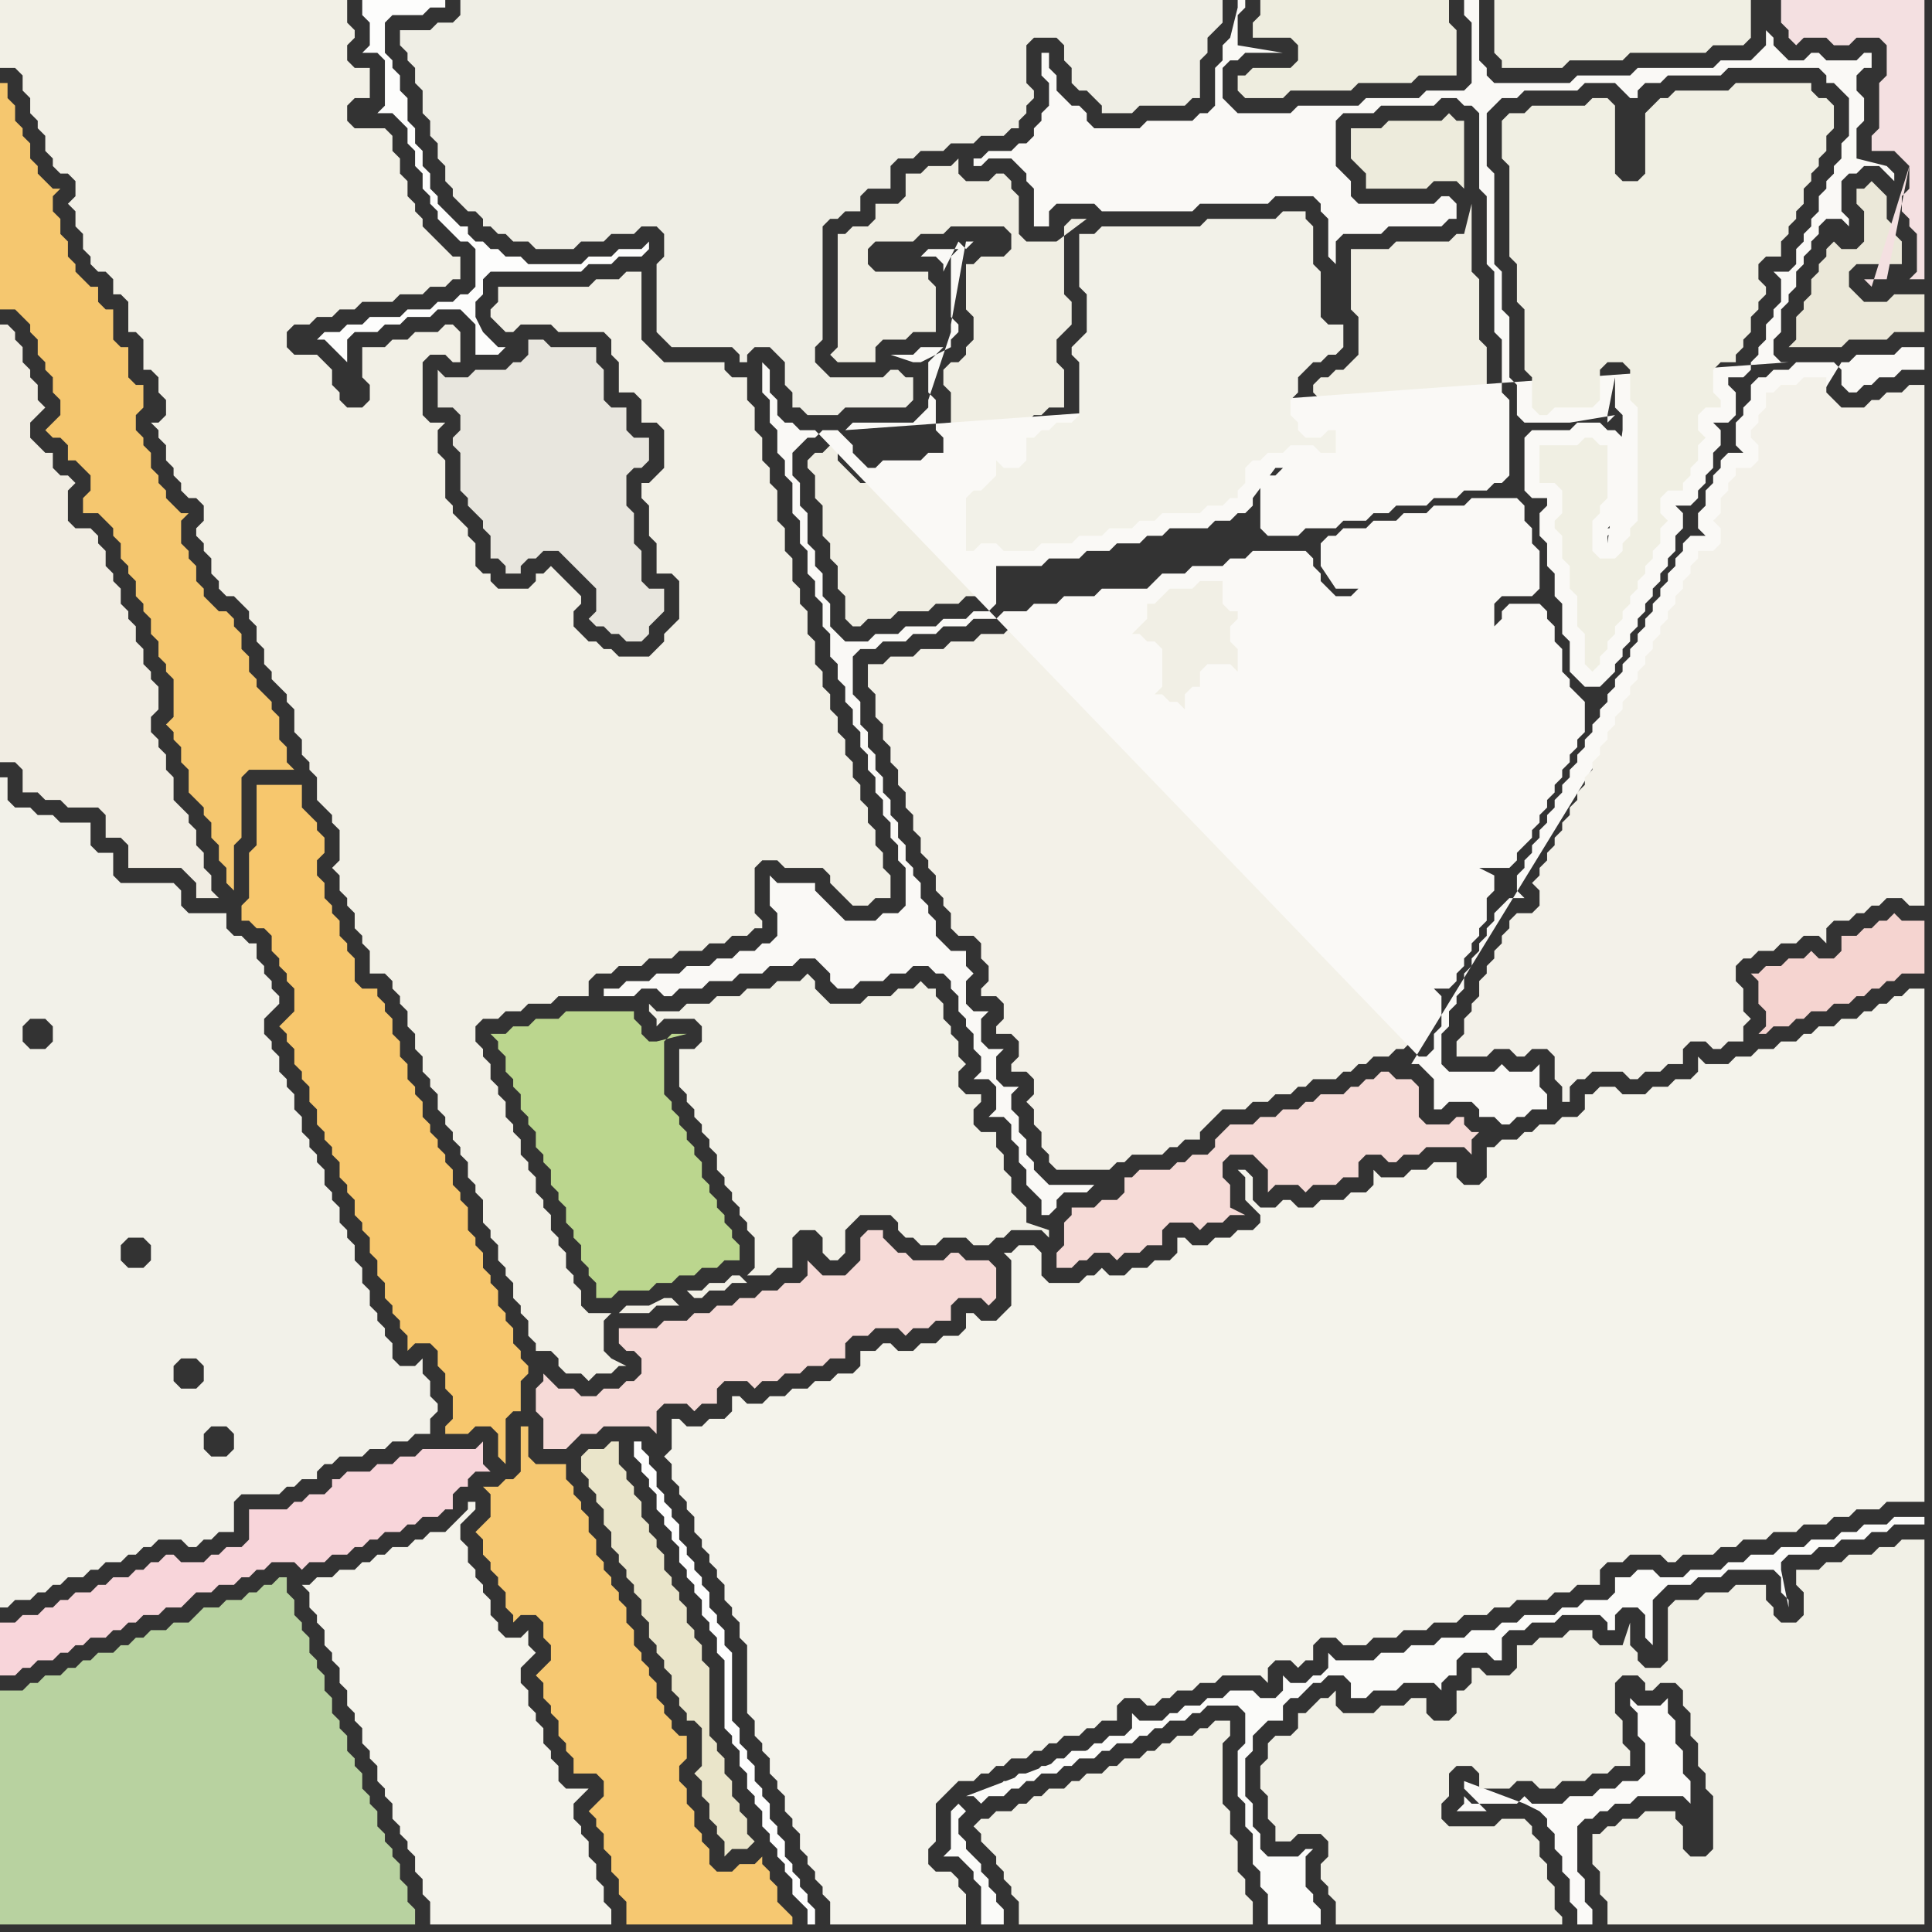 <svg width="256" height="256" xmlns="http://www.w3.org/2000/svg"><rect width="100%" height="100%" fill="#333333" stroke="none"/><script> 
var tempColor;
function hoverPath(evt){
obj = evt.target;
tempColor = obj.getAttribute("fill");
obj.setAttribute("fill","red");
//alert(tempColor);
//obj.setAttribute("stroke","red");}
function recoverPath(evt){
obj = evt.target;
obj.setAttribute("fill", tempColor);
//obj.setAttribute("stroke", tempColor);
}</script><path onmouseover="hoverPath(evt)" onmouseout="recoverPath(evt)" fill="rgb(242,241,233)" d="M  49,172l 0,-1 -1,-1 0,-2 -1,-1 0,-2 -1,-1 0,-1 -1,-1 0,-2 -1,-1 0,-1 -1,-1 0,-2 -1,-1 0,-1 -1,-1 0,-1 -1,-1 0,-2 -1,-1 0,-2 -1,-1 0,-1 -1,-1 0,-2 -1,-1 0,-1 -1,-1 0,-2 1,-1 1,-1 0,-1 -1,-1 0,-1 -1,-1 0,-1 -1,-1 0,-2 -1,0 -1,-1 -1,0 -1,-1 0,-2 -5,0 -1,-1 0,-2 -1,-1 -7,0 -1,-1 0,-3 -2,0 -1,-1 0,-3 -4,0 -1,-1 -2,0 -1,-1 -2,0 -1,-1 0,-3 -1,0 0,110 1,0 1,-1 2,0 1,-1 1,0 1,-1 1,0 1,-1 2,0 1,-1 1,0 1,-1 2,0 1,-1 1,0 1,-1 1,0 1,-1 3,0 1,1 1,0 1,-1 1,0 1,-1 2,0 0,-4 1,-1 5,0 1,-1 1,0 1,-1 2,0 0,-1 1,-1 1,0 1,-1 3,0 1,-1 2,0 1,-1 2,0 1,-1 2,0 0,-2 1,-1 0,-1 -1,-1 0,-2 -1,-1 0,-2 -1,1 -2,0 -1,-1 0,-2 -1,-1 0,-1 -1,-1 0,-1 -1,-1 0,-1 -46,-34 0,-2 1,-1 2,0 1,1 0,2 -1,1 -2,0 -1,-1 46,34 -19,21 -2,0 -1,-1 0,-2 1,-1 2,0 1,1 0,2 -1,1 19,-21 -23,12 -2,0 -1,-1 0,-2 1,-1 2,0 1,1 0,2 -1,1 23,-12 -33,-5 0,-2 1,-1 2,0 1,1 0,2 -1,1 -2,0 -1,-1 33,5Z"/>
<path onmouseover="hoverPath(evt)" onmouseout="recoverPath(evt)" fill="rgb(254,254,254)" d="M  85,192l 0,-1 -1,0 0,2 1,1 0,1 1,1 0,1 1,1 0,2 1,1 0,1 1,1 0,1 1,1 0,2 1,1 0,1 1,1 0,1 1,1 0,2 1,1 0,1 1,1 0,2 1,1 0,9 1,1 0,1 1,1 0,2 1,1 0,2 1,1 0,1 1,1 0,2 1,1 0,1 1,1 0,1 1,1 0,1 1,1 0,2 2,2 0,2 1,0 0,-2 -1,-1 0,-1 -1,-1 0,-1 -1,-1 0,-1 -1,-1 0,-2 -1,-1 0,-1 -1,-1 0,-2 -1,-1 0,-1 -1,-1 0,-2 -1,-1 0,-1 -1,-1 0,-2 -1,-1 0,-9 -1,-1 0,-2 -1,-1 0,-1 -1,-1 0,-2 -1,-1 0,-1 -1,-1 0,-1 -1,-1 0,-1 -1,-1 0,-2 -1,-1 0,-1 -1,-1 0,-1 -1,-1 0,-2 -1,-1 0,-1 -1,-1Z"/>
<path onmouseover="hoverPath(evt)" onmouseout="recoverPath(evt)" fill="rgb(184,210,160)" d="M  1,224l -1,0 0,31 55,0 0,-2 -1,-1 0,-2 -1,-1 0,-2 -1,-1 0,-1 -1,-1 0,-1 -1,-1 0,-2 -1,-1 0,-1 -1,-1 0,-2 -1,-1 0,-1 -1,-1 0,-2 -1,-1 0,-1 -1,-1 0,-2 -1,-1 0,-2 -1,-1 0,-1 -1,-1 0,-2 -1,-1 0,-1 -1,-1 0,-2 -1,-1 0,-2 -1,0 -1,1 -1,0 -1,1 -1,0 -1,1 -2,0 -1,1 -2,0 -1,1 -1,1 -2,0 -1,1 -2,0 -1,1 -1,0 -1,1 -1,0 -1,1 -2,0 -1,1 -1,0 -1,1 -1,0 -1,1 -2,0 -1,1 -1,0 -1,1Z"/>
<path onmouseover="hoverPath(evt)" onmouseout="recoverPath(evt)" fill="rgb(187,214,142)" d="M  67,137l -2,0 1,1 0,1 1,1 0,2 1,1 0,1 1,1 0,2 1,1 0,1 1,1 0,2 1,1 0,1 1,1 0,2 1,1 0,1 1,1 0,2 1,1 0,1 1,1 0,2 1,1 0,1 1,1 0,2 2,0 1,-1 4,0 1,-1 2,0 1,-1 2,0 1,-1 2,0 1,-1 2,0 0,-2 -1,-1 0,-1 -1,-1 0,-1 -1,-1 0,-1 -1,-1 0,-1 -1,-1 0,-2 -1,-1 0,-1 -1,-1 0,-1 -1,-1 0,-1 -1,-1 0,-1 -1,-1 0,-7 1,-1 2,0 -4,1 -1,0 -1,-1 0,-1 -1,-1 0,-1 -9,0 -1,1 -3,0 -1,1 -2,0 -1,1Z"/>
<path onmouseover="hoverPath(evt)" onmouseout="recoverPath(evt)" fill="rgb(247,199,109)" d="M  33,114l 0,5 -1,1 0,2 1,0 1,1 1,0 1,1 0,2 1,1 0,1 1,1 0,1 1,1 0,3 -2,2 1,1 0,1 1,1 0,2 1,1 0,1 1,1 0,2 1,1 0,2 1,1 0,1 1,1 0,1 1,1 0,2 1,1 0,1 1,1 0,2 1,1 0,1 1,1 0,2 1,1 0,2 1,1 0,2 1,1 0,1 1,1 0,1 1,1 0,2 1,-1 2,0 1,1 0,2 1,1 0,2 1,1 0,3 -1,1 0,1 3,0 1,-1 2,0 1,1 0,3 1,1 0,-6 1,-1 1,0 0,-4 1,-1 0,-1 -1,-1 0,-1 -1,-1 0,-2 -1,-1 0,-1 -1,-1 0,-2 -1,-1 0,-1 -1,-1 0,-2 -1,-1 0,-1 -1,-1 0,-3 -1,-1 0,-1 -1,-1 0,-2 -1,-1 0,-1 -1,-1 0,-1 -1,-1 0,-1 -1,-1 0,-2 -1,-1 0,-1 -1,-1 0,-2 -1,-1 0,-2 -1,-1 0,-2 -1,-1 0,-1 -1,-1 0,-1 -2,0 -1,-1 0,-3 -1,-1 0,-1 -1,-1 0,-2 -1,-1 0,-1 -1,-1 0,-2 -1,-1 0,-2 1,-1 0,-2 -1,-1 0,-1 -1,-1 -1,-1 0,-3 -6,0 0,8 -1,1Z"/>
<path onmouseover="hoverPath(evt)" onmouseout="recoverPath(evt)" fill="rgb(244,243,235)" d="M  41,210l -1,0 1,1 0,2 1,1 0,1 1,1 0,2 1,1 0,1 1,1 0,2 1,1 0,2 1,1 0,1 1,1 0,2 1,1 0,1 1,1 0,2 1,1 0,1 1,1 0,2 1,1 0,1 1,1 0,1 1,1 0,2 1,1 0,2 1,1 0,3 24,0 0,-2 -1,-1 0,-2 -1,-1 0,-2 -1,-1 0,-2 -1,-1 0,-1 -1,-1 0,-2 1,-1 1,-1 -3,0 -1,-1 0,-2 -1,-1 0,-1 -1,-1 0,-2 -1,-1 0,-1 -1,-1 0,-2 -1,-1 0,-2 1,-1 1,-1 -1,-1 0,-2 -1,1 -2,0 -1,-1 0,-1 -1,-1 0,-2 -1,-1 0,-1 -1,-1 0,-1 -1,-1 0,-2 -1,-1 0,-2 1,-1 1,-1 0,-1 -1,0 0,1 -2,2 -1,1 -2,0 -1,1 -1,0 -1,1 -2,0 -1,1 -1,0 -1,1 -1,0 -1,1 -2,0 -1,1 -2,0 -1,1Z"/>
<path onmouseover="hoverPath(evt)" onmouseout="recoverPath(evt)" fill="rgb(242,240,230)" d="M  40,98l 0,2 1,1 0,1 1,1 0,3 1,1 1,1 0,1 1,1 0,4 -1,1 1,1 0,2 1,1 0,1 1,1 0,2 1,1 0,1 1,1 0,3 2,0 1,1 0,1 1,1 0,1 1,1 0,2 1,1 0,2 1,1 0,2 1,1 0,1 1,1 0,2 1,1 0,1 1,1 0,1 1,1 0,1 1,1 0,2 1,1 0,1 1,1 0,3 1,1 0,1 1,1 0,2 1,1 0,1 1,1 0,2 1,1 0,1 1,1 0,2 1,1 0,1 2,0 1,1 0,1 1,1 2,0 1,1 1,-1 2,0 1,-1 1,0 -2,-1 0,0 -1,-1 0,-4 1,-1 -3,0 -1,-1 0,-2 -1,-1 0,-1 -1,-1 0,-2 -1,-1 0,-1 -1,-1 0,-2 -1,-1 0,-1 -1,-1 0,-2 -1,-1 0,-1 -1,-1 0,-2 -1,-1 0,-1 -1,-1 0,-2 -1,-1 0,-1 -1,-1 0,-2 -1,-1 0,-1 -1,-1 0,-2 1,-1 2,0 1,-1 2,0 1,-1 3,0 1,-1 4,0 0,-2 1,-1 2,0 1,-1 3,0 1,-1 3,0 1,-1 3,0 1,-1 2,0 1,-1 2,0 1,-1 1,0 0,-1 -1,-1 0,-6 1,-1 2,0 1,1 5,0 1,1 0,1 1,1 1,1 1,1 2,0 1,-1 2,0 0,-3 -1,-1 0,-2 -1,-1 0,-2 -1,-1 0,-2 -1,-1 0,-2 -1,-1 0,-2 -1,-1 0,-2 -1,-1 0,-2 -1,-1 0,-2 -1,-1 0,-2 -1,-1 0,-3 -1,-1 0,-3 -1,-1 0,-2 -1,-1 0,-3 -1,-1 0,-3 -1,-1 0,-4 -1,-1 0,-2 -1,-1 0,-3 -1,-1 0,-3 -1,-1 0,-3 -2,0 -1,-1 0,-1 -8,0 -1,-1 -1,-1 -1,-1 0,-9 -2,0 -1,1 -3,0 -1,1 -12,0 0,2 -1,1 0,1 1,1 0,0 1,1 1,0 1,-1 4,0 1,1 6,0 1,1 0,2 1,1 0,4 2,0 1,1 0,3 2,0 1,1 0,5 -2,2 -1,0 0,2 1,1 0,4 1,1 0,4 2,0 1,1 0,5 -1,1 -1,1 0,1 -1,1 -1,1 -4,0 -1,-1 -1,0 -1,-1 -1,0 -1,-1 -1,-1 0,-2 1,-1 0,-1 -1,-1 0,0 -1,-1 -1,-1 -1,-1 -1,1 -1,0 0,1 -1,1 -4,0 -1,-1 0,-1 -1,0 -1,-1 0,-3 -1,-1 0,-1 -1,-1 -1,-1 0,-1 -1,-1 0,-5 -1,-1 0,-3 1,-1 -2,0 -1,-1 0,-7 1,-1 2,0 1,1 1,0 0,-4 -1,-1 -1,0 -1,1 -3,0 -1,1 -2,0 -1,1 -3,0 0,4 1,1 0,2 -1,1 -2,0 -1,-1 0,-1 -1,-1 0,-2 -1,-1 -1,-1 -3,0 -1,-1 0,-2 1,-1 2,0 1,-1 2,0 1,-1 2,0 1,-1 4,0 1,-1 3,0 1,-1 2,0 1,-1 1,0 0,-3 -1,0 -1,-1 -2,-2 -1,-1 0,-1 -1,-1 0,-1 -1,-1 0,-2 -1,-1 0,-2 -1,-1 0,-2 -1,-1 -4,0 -1,-1 0,-2 1,-1 2,0 0,-4 -2,0 -1,-1 0,-2 1,-1 0,-1 -1,-1 0,-3 -46,0 0,9 2,0 1,1 0,2 1,1 0,2 1,1 0,1 1,1 0,2 1,1 0,1 1,1 1,0 1,1 0,2 -1,1 1,1 0,2 1,1 0,2 1,1 0,1 1,1 1,0 1,1 0,2 1,0 1,1 0,4 1,0 1,1 0,4 1,0 1,1 0,2 1,1 0,2 -1,1 -1,0 1,1 0,1 1,1 0,2 1,1 0,1 1,1 0,1 1,1 1,0 1,1 0,2 -1,1 0,1 1,1 0,1 1,1 0,2 1,1 0,1 1,1 1,0 1,1 1,1 0,1 1,1 0,2 1,1 0,2 1,1 0,1 1,1 1,1 0,1 1,1 0,3 1,1 42,76 4,0 1,-1 3,0 -1,-1 -1,0 -2,1 -3,0 -1,1 -42,-76Z"/>
<path onmouseover="hoverPath(evt)" onmouseout="recoverPath(evt)" fill="rgb(243,241,232)" d="M  115,90l 0,1 1,1 0,3 1,1 0,2 1,1 0,2 1,1 0,2 1,1 0,2 1,1 0,2 1,1 0,2 1,1 0,1 1,1 0,2 1,1 0,1 1,1 0,2 1,1 2,0 1,1 0,2 1,1 0,2 -1,1 0,1 2,0 1,1 0,2 -1,1 0,1 2,0 1,1 0,2 -1,1 0,1 2,0 1,1 0,2 -1,1 1,1 0,2 1,1 0,2 1,1 0,1 1,1 7,0 1,-1 1,0 1,-1 4,0 1,-1 1,0 1,-1 2,0 0,-1 1,-1 1,-1 1,-1 3,0 1,-1 2,0 1,-1 2,0 1,-1 1,0 1,-1 3,0 1,-1 1,0 1,-1 1,0 1,-1 2,0 1,-1 1,0 1,-1 1,0 0,-2 1,-1 0,-2 -1,-1 0,-2 1,-1 2,0 0,-1 1,-1 0,-1 1,-1 0,-1 1,-1 0,-1 1,-1 -1,-1 0,-2 1,-1 0,0 -1,-1 0,-2 1,-1 4,0 0,-1 1,-1 1,-1 0,-1 1,-1 0,-1 1,-1 0,-1 1,-1 0,-1 1,-1 0,-1 1,-1 0,-1 1,-1 0,-1 1,-1 0,-2 -1,-1 0,0 -1,-1 0,-1 -1,-1 0,-3 -1,-1 0,-2 -1,-1 0,-1 -2,0 0,1 -1,1 -1,1 -2,0 -1,-1 0,-4 -1,-1 0,-2 1,-1 2,0 1,1 3,0 0,-3 -1,-1 0,-2 -1,-1 0,-2 -4,0 -1,1 -4,0 -1,1 -3,0 -1,1 -3,0 -1,1 -3,0 -1,1 -1,0 0,3 8,0 1,1 0,2 -1,1 -4,0 -1,1 -4,0 -1,-1 -1,-1 -1,-1 0,-1 -1,-1 0,-1 -5,0 -1,1 -2,0 0,3 1,0 1,1 0,3 -1,1 1,1 0,5 -1,1 -2,0 -1,-1 -1,0 0,2 -1,1 -1,0 0,2 -1,1 -2,0 -1,-1 -1,0 -1,-1 -3,0 -1,-1 0,-2 1,-1 2,0 0,-3 -1,0 -1,-1 -3,0 -1,-1 0,-2 1,-1 2,0 1,-1 0,-1 -3,0 -1,1 -4,0 -1,1 -3,0 -1,1 -3,0 -1,1 -3,0 -1,1 -3,0 -1,1 -3,0 -1,1 -3,0 -1,1 -2,0 0,2 72,14 -2,0 -1,-1 0,-2 1,-1 2,0 1,1 0,2 -1,1 -72,-14Z"/>
<path onmouseover="hoverPath(evt)" onmouseout="recoverPath(evt)" fill="rgb(242,241,231)" d="M  131,241l -1,0 -1,1 1,1 0,1 1,1 1,1 0,1 1,1 0,1 1,1 0,1 1,1 0,3 31,0 0,-3 -1,-1 0,-2 -1,-1 0,-4 -1,-1 0,-3 -1,-1 0,-8 1,-1 0,-2 -2,0 -1,1 -1,0 -1,1 -2,0 -1,1 -1,0 -1,1 -1,0 -1,1 -2,0 -1,1 -1,0 -1,1 -2,0 -1,1 -1,0 -1,1 -2,0 -1,1 -1,0 -1,1 -1,0 -1,1 -2,0 -1,1Z"/>
<path onmouseover="hoverPath(evt)" onmouseout="recoverPath(evt)" fill="rgb(241,239,228)" d="M  170,65l -1,0 0,4 2,0 1,-1 4,0 1,-1 3,0 1,-1 2,0 1,-1 4,0 1,-1 3,0 1,-1 3,0 1,-1 1,0 0,-8 -1,-1 0,-7 -1,-1 0,-8 -1,-1 0,-9 -1,4 -1,0 -1,1 -7,0 -1,1 -5,0 0,8 1,1 0,5 -2,2 -1,0 -1,1 -1,0 -1,1 0,1 1,1 0,1 1,1 2,0 1,1 0,5 -1,1 -4,0 -1,-1 -1,0 0,2 -1,1 -1,1Z"/>
<path onmouseover="hoverPath(evt)" onmouseout="recoverPath(evt)" fill="rgb(237,235,220)" d="M  179,19l 0,2 1,1 1,1 0,2 8,0 1,-1 3,0 1,1 0,-9 -1,0 -1,-1 -1,1 -7,0 -1,1 -4,0Z"/>
<path onmouseover="hoverPath(evt)" onmouseout="recoverPath(evt)" fill="rgb(240,238,227)" d="M  127,60l 0,1 -1,1 -2,0 -1,1 -5,0 -1,1 -3,0 -1,-1 -1,-1 -1,-1 0,-1 -1,-1 -1,1 -1,0 -1,1 0,1 1,1 0,3 1,1 0,4 1,1 0,2 1,1 0,3 1,1 0,3 1,1 1,0 1,-1 3,0 1,-1 4,0 1,-1 3,0 1,-1 2,0 0,-2 -1,-1 0,-1 -2,0 -1,-1 0,-9 1,-1 1,-1 1,0 1,-1 0,-2 1,-1 2,0 1,1 0,-3 1,-1 1,0 1,-1 1,0 1,-1 2,0 0,-5 -1,-1 0,-3 1,-1 1,-1 0,-3 -1,-1 0,-9 1,-1 2,0 -4,3 -4,0 -1,-1 0,-5 -1,-1 0,-1 -1,-1 -1,0 -1,1 -3,0 -1,-1 0,-2 -1,1 -3,0 -1,1 -2,0 0,3 -1,1 -3,0 0,2 -1,1 -2,0 -1,1 -1,0 0,15 -1,1 1,1 5,0 0,-2 1,-1 3,0 1,-1 3,0 0,-6 -1,-1 0,-1 -7,0 -1,-1 0,-2 1,-1 5,0 1,-1 3,0 1,-1 7,0 1,1 0,2 -1,1 -3,0 -1,1 -1,0 0,6 1,1 0,3 -1,1 0,1 -1,1 -1,0 -1,1 0,2 1,1 0,4 1,1Z"/>
<path onmouseover="hoverPath(evt)" onmouseout="recoverPath(evt)" fill="rgb(248,213,218)" d="M  23,213l 1,0 1,-1 1,-1 2,0 1,-1 2,0 1,-1 1,0 1,-1 1,0 1,-1 3,0 1,1 1,-1 2,0 1,-1 2,0 1,-1 1,0 1,-1 1,0 1,-1 2,0 1,-1 1,0 1,-1 2,0 1,-1 1,0 0,-2 1,-1 1,0 0,-1 1,-1 2,0 -1,-1 0,-3 -1,1 -7,0 -1,1 -2,0 -1,1 -2,0 -1,1 -3,0 -1,1 -1,0 0,1 -1,1 -2,0 -1,1 -1,0 -1,1 -5,0 0,4 -1,1 -2,0 -1,1 -1,0 -1,1 -3,0 -1,-1 -1,0 -1,1 -1,0 -1,1 -1,0 -1,1 -2,0 -1,1 -1,0 -1,1 -2,0 -1,1 -1,0 -1,1 -1,0 -1,1 -2,0 -1,1 -2,0 0,7 2,0 1,-1 1,0 1,-1 2,0 1,-1 1,0 1,-1 1,0 1,-1 2,0 1,-1 1,0 1,-1 1,0 1,-1 2,0 1,-1Z"/>
<path onmouseover="hoverPath(evt)" onmouseout="recoverPath(evt)" fill="rgb(245,199,111)" d="M  24,101l 0,0 1,1 0,3 1,1 1,1 0,1 1,1 0,2 1,1 0,2 1,1 0,2 1,1 0,-6 1,-1 0,-8 1,-1 6,0 -1,-1 0,-2 -1,-1 0,-3 -1,-1 0,-1 -1,-1 -1,-1 0,-1 -1,-1 0,-2 -1,-1 0,-2 -1,-1 0,-1 -1,-1 -1,0 -1,-1 -1,-1 0,-1 -1,-1 0,-2 -1,-1 0,-1 -1,-1 0,-3 1,-1 -1,0 -1,-1 0,0 -1,-1 0,-1 -1,-1 0,-1 -1,-1 0,-2 -1,-1 0,-1 -1,-1 0,-2 1,-1 0,-3 -1,0 -1,-1 0,-4 -1,0 -1,-1 0,-4 -1,0 -1,-1 0,-2 -1,0 -1,-1 -1,-1 0,-1 -1,-1 0,-2 -1,-1 0,-2 -1,-1 0,-2 1,-1 -1,0 -1,-1 0,0 -1,-1 0,-1 -1,-1 0,-2 -1,-1 0,-1 -1,-1 0,-2 -1,-1 0,-2 -1,0 0,30 2,0 1,1 1,1 0,1 1,1 0,2 1,1 0,1 1,1 0,2 1,1 0,2 -1,1 -1,1 1,1 1,0 1,1 0,2 1,0 1,1 1,1 0,2 -1,1 0,2 2,0 1,1 1,1 0,1 1,1 0,2 1,1 0,1 1,1 0,2 1,1 0,1 1,1 0,2 1,1 0,2 1,1 0,1 1,1 0,5 -1,1 1,1 0,1 1,1Z"/>
<path onmouseover="hoverPath(evt)" onmouseout="recoverPath(evt)" fill="rgb(232,230,222)" d="M  58,53l 0,1 2,0 1,1 0,2 -1,1 0,1 1,1 0,5 1,1 0,1 1,1 1,1 0,1 1,1 0,3 1,0 1,1 0,1 2,0 0,-1 1,-1 1,0 1,-1 2,0 1,1 1,1 1,1 1,1 1,1 0,3 -1,1 1,1 1,0 1,1 1,0 1,1 2,0 1,-1 0,-1 1,-1 1,-1 0,-3 -2,0 -1,-1 0,-4 -1,-1 0,-4 -1,-1 0,-4 1,-1 1,0 1,-1 0,-3 -2,0 -1,-1 0,-3 -2,0 -1,-1 0,-4 -1,-1 0,-2 -6,0 -1,-1 -2,0 0,2 -1,1 -1,0 -1,1 -4,0 -1,1 -3,0 -1,-1Z"/>
<path onmouseover="hoverPath(evt)" onmouseout="recoverPath(evt)" fill="rgb(246,200,113)" d="M  65,197l -1,0 1,1 0,3 -1,1 -1,1 1,1 0,2 1,1 0,1 1,1 0,1 1,1 0,2 1,1 0,1 1,-1 2,0 1,1 0,2 1,1 0,2 -1,1 -1,1 1,1 0,2 1,1 0,1 1,1 0,2 1,1 0,1 1,1 0,2 3,0 1,1 0,2 -1,1 -1,1 1,1 0,1 1,1 0,2 1,1 0,2 1,1 0,2 1,1 0,3 22,0 0,-1 -1,-1 0,0 -1,-1 0,-2 -1,-1 0,-1 -1,-1 0,-1 -1,1 -2,0 -1,1 -2,0 -1,-1 0,-2 -1,-1 0,-1 -1,-1 0,-2 -1,-1 0,-2 -1,-1 0,-2 1,-1 0,-3 -1,0 -1,-1 0,-1 -1,-1 0,-1 -1,-1 0,-2 -1,-1 0,-1 -1,-1 0,-1 -1,-1 0,-2 -1,-1 0,-2 -1,-1 0,-1 -1,-1 0,-1 -1,-1 0,-1 -1,-1 0,-2 -1,-1 0,-2 -1,-1 0,-1 -1,-1 0,-1 -1,-1 0,-2 -4,0 -1,-1 0,-4 -1,0 0,6 -1,1 -1,0 -1,1Z"/>
<path onmouseover="hoverPath(evt)" onmouseout="recoverPath(evt)" fill="rgb(242,241,231)" d="M  90,141l 0,3 1,1 0,1 1,1 0,1 1,1 0,1 1,1 0,1 1,1 0,2 1,1 0,1 1,1 0,1 1,1 0,1 1,1 0,1 1,1 0,4 -1,1 3,0 1,-1 2,0 0,-4 1,-1 2,0 1,1 0,2 1,1 1,0 1,-1 0,-3 1,-1 1,-1 4,0 1,1 0,1 1,1 1,0 1,1 2,0 1,-1 3,0 1,1 2,0 1,-1 1,0 1,-1 4,0 1,1 0,-1 -3,-1 0,-2 -1,-1 -1,-1 0,-2 -1,-1 0,-2 -1,-1 0,-2 -2,0 -1,-1 0,-2 1,-1 0,-1 -2,0 -1,-1 0,-2 1,-1 -1,-1 0,-2 -1,-1 0,-1 -1,-1 0,-2 -1,-1 0,-1 -1,0 -1,-1 -1,1 -2,0 -1,1 -3,0 -1,1 -4,0 -1,-1 -1,-1 0,-1 -1,-1 -1,1 -3,0 -1,1 -3,0 -1,1 -3,0 -1,1 -3,0 -1,1 -3,0 -1,-1 0,1 1,1 0,1 1,-1 4,0 1,1 0,2 -1,1 -2,0 0,2 9,29 -1,-1 -1,0 -1,1 -2,0 -1,1 -2,0 1,1 1,0 1,-1 2,0 1,-1 2,0 -9,-29Z"/>
<path onmouseover="hoverPath(evt)" onmouseout="recoverPath(evt)" fill="rgb(250,249,246)" d="M  187,141l 1,0 1,1 0,0 1,1 0,4 1,0 1,-1 3,0 1,1 0,1 2,0 1,1 1,0 1,-1 1,0 1,-1 2,0 0,-2 -1,-1 0,-3 -1,1 -3,0 -1,-1 -1,1 -6,0 -1,-1 0,-4 1,-1 0,-2 1,-1 0,-1 1,-1 0,-2 1,-1 0,-1 1,-1 0,-1 1,-1 0,-1 1,-1 0,-1 1,-1 1,-1 2,0 -1,-1 0,-2 1,-1 0,-1 1,-1 0,-1 1,-1 0,-1 1,-1 0,-1 1,-1 0,-1 1,-1 0,-1 1,-1 0,-1 1,-1 0,-1 1,-1 0,-1 1,-1 0,-1 1,-1 0,-1 1,-1 0,-1 1,-1 0,-1 1,-1 0,-1 1,-1 0,-1 1,-1 0,-1 1,-1 0,-1 1,-1 0,-1 1,-1 0,-1 1,-1 0,-1 1,-1 0,-1 1,-1 0,-1 1,-1 2,0 -1,-1 0,-2 1,-1 0,-2 1,-1 0,-1 1,-1 0,-1 1,-1 2,0 -1,-1 0,-3 1,-1 0,-1 1,-1 0,-2 1,-1 1,0 1,-1 2,0 1,-1 5,0 1,1 0,2 1,1 1,0 1,-1 1,0 1,-1 2,0 1,-1 3,0 0,-3 -3,0 -1,1 -5,0 -1,1 -1,0 -57,93 50,-93 -1,0 -1,-1 0,-2 1,-1 0,-3 1,-1 0,-1 1,-1 0,-2 1,-1 0,-1 1,-1 0,-1 1,-1 0,-1 1,-1 2,0 1,1 0,-1 -1,-1 0,-4 1,-1 1,0 1,-1 2,0 1,1 1,1 0,-1 -1,-1 0,0 -4,-1 0,-4 1,-1 0,-3 -1,-1 0,-2 1,-1 1,0 0,-2 -1,0 -1,1 -4,0 -1,-1 -1,0 -1,1 -2,0 -1,-1 -1,-1 0,-1 -1,-1 0,2 -1,1 -1,1 -4,0 -1,1 -10,0 -1,1 -7,0 -1,1 -10,0 -1,-1 0,-1 -1,-1 0,-8 -2,0 0,2 1,1 0,8 -1,1 -5,0 -1,1 -7,0 -1,1 -8,0 -1,1 -7,0 -1,-1 -1,-1 0,-4 1,-1 1,0 1,-1 5,0 -6,-1 0,-4 1,-1 0,-1 -1,0 0,1 -1,4 -1,1 0,2 -1,1 0,5 -1,1 -1,0 -1,1 -6,0 -1,1 -6,0 -1,-1 0,-1 -1,-1 -1,0 -1,-1 -1,-1 0,-2 -1,-1 0,-2 -1,0 0,3 1,1 0,3 -1,1 0,1 -1,1 0,1 -1,1 -1,0 -1,1 -3,0 -1,1 -1,0 0,1 1,0 1,-1 3,0 1,1 1,1 0,1 1,1 0,5 2,0 0,-2 1,-1 5,0 1,1 12,0 1,-1 9,0 1,-1 5,0 1,1 0,1 1,1 0,5 1,1 0,-3 1,-1 5,0 1,-1 7,0 1,-1 1,0 0,-2 -1,-1 -1,0 -1,1 -10,0 -1,-1 0,-2 -1,-1 -1,-1 0,-6 1,-1 4,0 1,-1 7,0 1,-1 2,0 1,1 1,0 1,1 0,10 1,1 0,9 1,1 0,8 1,1 0,7 1,1 0,10 -1,1 -1,0 -1,1 -3,0 -1,1 -3,0 -1,1 -4,0 -1,1 -2,0 -1,1 -3,0 -1,1 -4,0 -1,1 -4,0 -1,-1 0,-6 1,-1 1,0 1,-1 -1,0 -3,4 0,1 -1,1 -1,0 -1,1 -2,0 -1,1 -5,0 -1,1 -2,0 -1,1 -3,0 -1,1 -3,0 -1,1 -4,0 -1,1 -6,0 0,5 -1,1 -2,0 -1,1 -3,0 -1,1 -4,0 -1,1 -3,0 -1,1 -3,0 -1,-1 -1,-1 0,-3 -1,-1 0,-3 -1,-1 0,-2 -1,-1 0,-4 -1,-1 0,-3 -1,-1 0,-3 1,-1 1,-1 1,0 1,-1 2,0 1,1 0,0 1,1 0,1 1,1 1,1 1,0 1,-1 5,0 1,-1 2,0 0,-2 -1,-1 0,-4 -1,-1 0,-4 1,-1 1,-1 -3,0 -1,1 -3,0 3,1 1,0 4,-2 0,-1 1,-1 0,-1 -1,-1 0,-8 1,-1 -4,0 -1,1 2,0 1,1 0,1 2,-4 0,0 1,1 0,0 1,-1 -1,0 -2,11 0,1 -3,9 0,1 -2,2 -8,0 -1,1 125,-9 -50,93 -79,-84 -2,0 -1,-1 -1,0 -1,-1 0,-2 -1,-1 0,-3 -1,-1 0,4 1,1 0,3 1,1 0,3 1,1 0,2 1,1 0,4 1,1 0,3 1,1 0,3 1,1 0,2 1,1 0,3 1,1 0,3 1,1 0,2 1,1 0,2 1,1 0,2 1,1 0,2 1,1 0,2 1,1 0,2 1,1 0,2 1,1 0,2 1,1 0,2 1,1 0,5 -1,1 -2,0 -1,1 -4,0 -3,-3 -1,-1 0,-1 -5,0 -1,-1 0,4 1,1 0,3 -1,1 -1,0 -1,1 -2,0 -1,1 -2,0 -1,1 -3,0 -1,1 -3,0 -1,1 -3,0 -1,1 -2,0 0,1 4,0 1,-1 2,0 1,1 1,0 1,-1 3,0 1,-1 3,0 1,-1 3,0 1,-1 3,0 1,-1 2,0 1,1 1,1 0,1 1,1 2,0 1,-1 3,0 1,-1 2,0 1,-1 2,0 1,1 1,0 1,1 0,1 1,1 0,2 1,1 0,1 1,1 0,2 1,1 0,2 -1,1 2,0 1,1 0,3 -1,1 2,0 1,1 0,2 1,1 0,2 1,1 0,2 1,1 1,1 0,2 1,0 1,-1 0,-1 1,-1 3,0 1,-1 -6,0 -1,-1 -1,-1 0,-1 -1,-1 0,-2 -1,-1 0,-2 -1,-1 0,-2 1,-1 -2,0 -1,-1 0,-3 1,-1 -2,0 -1,-1 0,-3 1,-1 -2,0 -1,-1 0,-3 1,-1 -1,-1 0,-2 -2,0 -1,-1 -1,-1 0,-2 -1,-1 0,-1 -1,-1 0,-2 -1,-1 0,-1 -1,-1 0,-2 -1,-1 0,-2 -1,-1 0,-2 -1,-1 0,-2 -1,-1 0,-2 -1,-1 0,-2 -1,-1 0,-3 -1,-1 0,-5 1,-1 2,0 1,-1 3,0 1,-1 3,0 1,-1 3,0 1,-1 3,0 1,-1 3,0 1,-1 3,0 1,-1 4,0 1,-1 6,0 1,-1 1,-1 3,0 1,-1 4,0 1,-1 2,0 1,-1 7,0 1,1 0,1 1,1 0,1 1,1 1,1 2,0 1,-1 -3,0 -2,-3 0,-3 1,-1 1,0 1,-1 3,0 1,-1 3,0 1,-1 3,0 1,-1 4,0 1,-1 6,0 1,1 0,2 1,1 0,2 1,1 0,5 -1,1 -4,0 -1,1 0,3 1,-1 0,-1 1,-1 4,0 1,1 0,1 1,1 0,2 1,1 0,3 1,1 0,1 1,1 1,1 0,4 -1,1 0,1 -1,1 0,1 -1,1 0,1 -1,1 0,1 -1,1 0,1 -1,1 0,1 -1,1 0,1 -1,1 -1,1 0,1 -1,1 -4,0 2,1 0,2 -1,1 0,3 -1,1 0,1 -1,1 0,1 -1,1 0,1 -1,1 0,1 -1,1 -2,0 1,1 0,4 -1,1 0,2 -1,1 -1,0 -80,-83 79,84 23,-50 -1,-1 -1,-1 0,-4 -1,-1 0,-4 -1,-1 0,-3 -1,-1 0,-3 -1,-1 0,-3 1,-1 0,-1 -2,0 -1,-1 0,-7 1,-1 5,0 1,-1 3,0 1,1 1,0 1,1 0,9 -1,1 1,0 -1,1 -1,1 1,0 -1,1 0,1 2,-15 0,-2 -1,-1 0,-4 -1,5 0,1 1,-1 -6,1 -6,0 -1,-1 0,-4 -1,-1 0,-8 -1,-1 0,-5 -1,-1 0,-12 -1,-1 0,-7 1,-1 1,-1 2,0 1,-1 7,0 1,-1 4,0 1,1 1,1 1,0 0,-1 1,-1 2,0 1,-1 7,0 1,-1 12,0 1,1 0,1 1,0 1,1 1,1 0,5 -1,1 0,2 -1,1 0,1 -1,1 0,1 -1,1 0,2 -1,1 0,1 -1,1 0,1 -1,1 0,2 -1,1 -2,0 1,1 0,3 -1,1 0,1 -1,1 0,2 -1,1 0,1 -1,1 0,1 -1,1 -2,0 0,1 1,1 0,3 -1,1 -2,0 1,1 0,2 -1,1 0,2 -1,1 0,1 -1,1 0,1 -1,1 -2,0 1,1 0,2 -1,1 0,2 -1,1 0,1 -1,1 0,1 -1,1 0,1 -1,1 0,1 -1,1 0,1 -1,1 0,1 -1,1 0,1 -1,1 0,1 -1,1 -1,1 -2,0 -23,50 29,-127 -29,127 -56,-66 0,0 56,66Z"/>
<path onmouseover="hoverPath(evt)" onmouseout="recoverPath(evt)" fill="rgb(251,250,248)" d="M  224,236l 0,0 -1,-1 0,-3 -1,-1 0,-3 -1,-1 0,-2 -1,1 -3,0 -1,-1 0,1 1,1 0,3 1,1 0,4 -1,1 -2,0 -1,1 -2,0 -1,1 -3,0 -1,1 -4,0 -1,-1 -1,1 -6,0 -1,-1 0,1 -1,1 4,0 -3,-3 0,-1 8,3 2,1 1,1 0,1 1,1 0,2 1,1 0,2 1,1 0,3 1,1 0,2 2,0 0,-2 -1,-1 0,-3 -1,-1 0,-6 1,-1 1,0 1,-1 1,0 1,-1 2,0 1,-1 6,0 1,1 0,-3 1,5 0,0 -1,-5Z"/>
<path onmouseover="hoverPath(evt)" onmouseout="recoverPath(evt)" fill="rgb(243,241,233)" d="M  235,52l -1,0 0,2 -1,1 0,1 -1,1 0,1 1,1 0,2 -1,1 -2,0 0,1 -1,1 0,1 -1,1 0,2 -1,1 1,1 0,2 -1,1 -2,0 0,1 -1,1 0,1 -1,1 0,1 -1,1 0,1 -1,1 0,1 -1,1 0,1 -1,1 0,1 -1,1 0,1 -1,1 0,1 -1,1 0,1 -1,1 0,1 -1,1 0,1 -1,1 0,1 -1,1 0,1 -1,1 0,1 -1,1 0,1 -1,1 0,1 -1,1 0,1 -1,1 0,1 -1,1 0,1 -1,1 0,1 -1,1 0,1 -1,1 1,1 0,2 -1,1 -2,0 -1,1 0,1 -1,1 0,1 -1,1 0,1 -1,1 0,1 -1,1 0,2 -1,1 0,1 -1,1 0,2 -1,1 0,2 4,0 1,-1 2,0 1,1 1,0 1,-1 2,0 1,1 0,3 1,1 0,2 1,0 0,-2 1,-1 1,0 1,-1 4,0 1,1 1,0 1,-1 2,0 1,-1 2,0 0,-2 1,-1 2,0 1,1 1,0 1,-1 2,0 0,-2 1,-1 -1,-1 0,-3 -1,-1 0,-2 1,-1 1,0 1,-1 2,0 1,-1 2,0 1,-1 2,0 1,1 0,-2 1,-1 2,0 1,-1 1,0 1,-1 1,0 1,-1 2,0 1,1 2,0 0,-69 -2,0 -1,1 -2,0 -1,1 -1,0 -1,1 -3,0 -1,-1 -1,-1 0,-2 -3,0 -1,1 -2,0 -1,1Z"/>
<path onmouseover="hoverPath(evt)" onmouseout="recoverPath(evt)" fill="rgb(241,237,227)" d="M  0,62l 0,39 2,0 1,1 0,3 2,0 1,1 2,0 1,1 4,0 1,1 0,3 2,0 1,1 0,3 7,0 1,1 1,1 0,2 3,0 -1,-1 0,-2 -1,-1 0,-2 -1,-1 0,-2 -1,-1 0,-1 -1,-1 -1,-1 0,-3 -1,-1 0,-2 -1,-1 0,-1 -1,-1 0,-2 1,-1 0,-3 -1,-1 0,-1 -1,-1 0,-2 -1,-1 0,-2 -1,-1 0,-1 -1,-1 0,-2 -1,-1 0,-1 -1,-1 0,-2 -1,-1 0,-1 -1,-1 -2,0 -1,-1 0,-4 1,-1 -1,-1 -1,0 -1,-1 0,-2 -1,0 -1,-1 -1,-1 0,-2 2,-2 -1,-1 0,-2 -1,-1 0,-1 -1,-1 0,-2 -1,-1 0,-1 -1,-1 -1,0Z"/>
<path onmouseover="hoverPath(evt)" onmouseout="recoverPath(evt)" fill="rgb(244,243,235)" d="M  89,190l 0,2 -1,1 1,1 0,2 1,1 0,1 1,1 0,1 1,1 0,2 1,1 0,1 1,1 0,1 1,1 0,1 1,1 0,2 1,1 0,1 1,1 0,2 1,1 0,9 1,1 0,2 1,1 0,1 1,1 0,2 1,1 0,1 1,1 0,2 1,1 0,1 1,1 0,2 1,1 0,1 1,1 0,1 1,1 0,1 1,1 0,3 18,0 0,-4 -1,-1 0,-1 -1,-1 -2,0 -1,-1 0,-2 1,-1 0,-5 1,-1 1,-1 1,-1 2,0 1,-1 1,0 1,-1 1,0 1,-1 2,0 1,-1 1,0 1,-1 1,0 1,-1 2,0 1,-1 1,0 1,-1 2,0 0,-2 1,-1 2,0 1,1 1,0 1,-1 1,0 1,-1 2,0 1,-1 2,0 1,-1 5,0 1,1 0,-2 1,-1 2,0 1,1 1,-1 1,0 0,-2 1,-1 2,0 1,1 3,0 1,-1 3,0 1,-1 3,0 1,-1 3,0 1,-1 3,0 1,-1 2,0 1,-1 4,0 1,-1 2,0 1,-1 3,0 0,-2 1,-1 2,0 1,-1 4,0 1,1 1,0 1,-1 4,0 1,-1 2,0 1,-1 3,0 1,-1 3,0 1,-1 3,0 1,-1 2,0 1,-1 3,0 1,-1 5,0 0,-68 -2,0 -1,1 -1,0 -1,1 -1,0 -1,1 -1,0 -1,1 -2,0 -1,1 -2,0 -1,1 -1,0 -1,1 -2,0 -1,1 -2,0 -1,1 -2,0 -1,1 -3,0 -1,-1 0,2 -1,1 -2,0 -1,1 -2,0 -1,1 -3,0 -1,-1 -2,0 -1,1 -1,0 0,2 -1,1 -2,0 -1,1 -2,0 -1,1 -1,0 -1,1 -2,0 -1,1 -1,0 0,4 -1,1 -2,0 -1,-1 0,-2 -3,0 -1,1 -2,0 -1,1 -3,0 -1,-1 0,2 -1,1 -2,0 -1,1 -3,0 -1,1 -2,0 -1,-1 -1,0 -1,1 -2,0 -1,-1 0,-3 -1,-1 -1,0 1,1 0,3 2,2 0,1 -1,1 -2,0 -1,1 -2,0 -1,1 -2,0 -1,-1 -1,0 0,2 -1,1 -2,0 -1,1 -2,0 -1,1 -2,0 -1,-1 -1,1 -1,0 -1,1 -4,0 -1,-1 0,-3 -1,-1 -2,0 -1,1 -1,0 1,1 0,6 -1,1 -1,1 -2,0 -1,-1 -1,0 0,2 -1,1 -2,0 -1,1 -2,0 -1,1 -2,0 -1,-1 -1,0 -1,1 -2,0 0,2 -1,1 -2,0 -1,1 -2,0 -1,1 -2,0 -1,1 -2,0 -1,1 -2,0 -1,-1 -1,0 0,2 -1,1 -2,0 -1,1 -2,0 -1,-1 -1,0Z"/>
<path onmouseover="hoverPath(evt)" onmouseout="recoverPath(evt)" fill="rgb(239,238,229)" d="M  117,25l 1,0 0,-3 1,-1 2,0 1,-1 3,0 1,-1 3,0 1,-1 3,0 1,-1 1,0 0,-1 1,-1 0,-1 1,-1 0,-1 -1,-1 0,-5 1,-1 3,0 1,1 0,2 1,1 0,2 1,1 1,0 1,1 1,1 0,1 4,0 1,-1 6,0 1,-1 1,0 0,-5 1,-1 0,-2 1,-1 1,-1 0,-3 -101,0 0,2 -1,1 -2,0 -1,1 -4,0 0,2 1,1 0,1 1,1 0,2 1,1 0,3 1,1 0,2 1,1 0,2 1,1 0,2 1,1 0,1 1,1 1,1 1,0 1,1 0,1 1,0 1,1 1,0 1,1 2,0 1,1 5,0 1,-1 3,0 1,-1 3,0 1,-1 2,0 1,1 0,3 -1,1 0,9 1,1 1,1 8,0 1,1 0,1 1,0 0,-1 1,-1 2,0 1,1 1,1 0,3 1,1 0,2 1,0 1,1 4,0 1,-1 8,0 1,-1 0,-3 -1,0 -1,-1 -1,0 -1,1 -7,0 -1,-1 -1,-1 0,-2 1,-1 0,-15 1,-1 1,0 1,-1 2,0 0,-2 1,-1Z"/>
<path onmouseover="hoverPath(evt)" onmouseout="recoverPath(evt)" fill="rgb(242,241,232)" d="M  132,72l 0,0 1,1 4,0 1,-1 4,0 1,-1 3,0 1,-1 3,0 1,-1 2,0 1,-1 5,0 1,-1 2,0 1,-1 1,0 0,-1 1,-1 0,-2 1,-1 1,0 1,-1 2,0 1,-1 3,0 1,1 2,0 0,-3 -1,0 -1,1 -2,0 -1,-1 0,-1 -1,-1 0,-2 1,-1 0,-2 1,-1 1,-1 1,0 1,-1 1,0 1,-1 0,-3 -2,0 -1,-1 0,-6 -1,-1 0,-5 -1,-1 0,-1 -3,0 -1,1 -9,0 -1,1 -13,0 -1,1 -2,0 0,7 1,1 0,5 -1,1 -1,1 0,1 1,1 0,7 -1,1 -2,0 -1,1 -1,0 -1,1 -1,0 0,3 -1,1 -2,0 -1,-1 0,2 -1,1 -1,1 -1,0 -1,1 0,7 1,0 1,-1Z"/>
<path onmouseover="hoverPath(evt)" onmouseout="recoverPath(evt)" fill="rgb(246,219,215)" d="M  194,149l 0,-1 -1,0 -1,1 -3,0 -1,-1 0,-4 -1,-1 -2,0 -1,-1 -1,0 -1,1 -1,0 -1,1 -1,0 -1,1 -3,0 -1,1 -1,0 -1,1 -2,0 -1,1 -2,0 -1,1 -3,0 -1,1 -1,1 0,1 -1,1 -2,0 -1,1 -1,0 -1,1 -4,0 -1,1 -1,0 0,2 -1,1 -2,0 -1,1 -3,0 0,1 -1,1 0,3 -1,1 0,2 2,0 1,-1 1,0 1,-1 2,0 1,1 1,-1 2,0 1,-1 2,0 0,-2 1,-1 3,0 1,1 1,-1 2,0 1,-1 2,0 -2,-1 0,-3 -1,-1 0,-2 1,-1 3,0 1,1 1,1 0,3 1,-1 3,0 1,1 1,-1 3,0 1,-1 2,0 0,-2 1,-1 2,0 1,1 1,0 1,-1 2,0 1,-1 5,0 1,1 0,-2 1,-1 -1,0 -1,-1Z"/>
<path onmouseover="hoverPath(evt)" onmouseout="recoverPath(evt)" fill="rgb(241,240,230)" d="M  222,212l 0,0 -1,1 0,7 -1,1 -2,0 -1,-1 0,-1 -1,-1 0,-3 -1,3 -3,0 -1,-1 0,-1 -3,0 -1,1 -3,0 -1,1 -2,0 0,3 -1,1 -3,0 -1,-1 -1,0 0,2 -1,1 -1,0 0,3 -1,1 -2,0 -1,-1 0,-2 -2,0 -1,1 -3,0 -1,1 -4,0 -1,-1 0,-2 -1,1 -1,0 -1,1 -1,1 -1,0 0,2 -1,1 -2,0 -1,1 0,2 -1,1 0,3 1,1 0,3 1,1 0,2 2,0 1,-1 3,0 1,1 0,2 -1,1 0,2 1,1 0,1 1,1 0,3 30,0 0,-1 -1,-1 0,-3 -1,-1 0,-2 -1,-1 0,-2 -1,-1 0,-1 -1,-1 -3,0 -1,1 -6,0 -1,-1 0,-2 1,-1 0,-3 1,-1 2,0 1,1 0,2 4,0 1,-1 2,0 1,1 2,0 1,-1 3,0 1,-1 2,0 1,-1 2,0 0,-2 -1,-1 0,-3 -1,-1 0,-4 1,-1 2,0 1,1 0,1 1,0 1,-1 2,0 1,1 0,2 1,1 0,3 1,1 0,3 1,1 0,2 1,1 0,7 -1,1 -2,0 -1,-1 0,-3 -1,-1 0,-1 -4,0 -1,1 -2,0 -1,1 -1,0 -1,1 -1,0 0,4 1,1 0,3 1,1 0,3 42,0 0,-51 -3,0 -1,1 -2,0 -1,1 -3,0 -1,1 -2,0 -1,1 -3,0 0,2 1,1 0,3 -1,1 -2,0 -1,-1 0,-1 -1,-1 0,-2 -4,0 -1,1 -3,0 -1,1Z"/>
<path onmouseover="hoverPath(evt)" onmouseout="recoverPath(evt)" fill="rgb(240,239,227)" d="M  230,6l 1,0 1,-1 0,-5 -34,0 0,7 1,1 0,1 8,0 1,-1 7,0 1,-1 10,0 1,-1Z"/>
<path onmouseover="hoverPath(evt)" onmouseout="recoverPath(evt)" fill="rgb(235,232,217)" d="M  250,29l 0,-3 -1,-1 -1,-1 -1,1 -1,0 0,2 1,1 0,4 -1,1 -2,0 -1,-1 0,0 -1,1 0,1 -1,1 0,1 -1,1 0,2 -1,1 0,1 -1,1 0,3 -1,1 7,0 1,-1 5,0 1,-1 4,0 0,-5 -4,0 -1,1 -3,0 -1,-1 -1,-1 0,-2 1,-1 6,0 0,-3 -1,-1 0,-1 -1,-1Z"/>
<path onmouseover="hoverPath(evt)" onmouseout="recoverPath(evt)" fill="rgb(244,224,225)" d="M  253,22l 0,3 -1,1 0,2 1,1 0,1 1,1 0,5 -1,1 2,0 0,-37 -19,0 0,3 1,1 0,1 1,1 1,-1 3,0 1,1 2,0 1,-1 3,0 1,1 0,4 -1,1 0,6 -1,1 0,2 3,0 1,1 1,1 -3,15 -3,0 1,1Z"/>
<path onmouseover="hoverPath(evt)" onmouseout="recoverPath(evt)" fill="rgb(245,212,208)" d="M  255,125l 0,-3 -3,0 -1,-1 -1,1 -1,0 -1,1 -1,0 -1,1 -2,0 0,2 -1,1 -2,0 -1,-1 -1,1 -2,0 -1,1 -2,0 -1,1 -1,0 1,1 0,3 1,1 0,2 -1,1 1,0 1,-1 2,0 1,-1 1,0 1,-1 2,0 1,-1 2,0 1,-1 1,0 1,-1 1,0 1,-1 1,0 1,-1 3,0Z"/>
<path onmouseover="hoverPath(evt)" onmouseout="recoverPath(evt)" fill="rgb(253,253,252)" d="M  50,15l 2,0 1,1 1,1 0,2 1,1 0,2 1,1 0,2 1,1 0,1 1,1 0,1 1,1 1,1 1,1 1,0 1,1 0,5 -1,1 -1,0 -1,1 -2,0 -1,1 -3,0 -1,1 -4,0 -1,1 -2,0 -1,1 -2,0 -1,1 1,0 1,1 0,0 1,1 1,1 0,-3 1,-1 3,0 1,-1 2,0 1,-1 3,0 1,-1 3,0 1,1 1,1 0,4 3,0 1,-1 -1,0 -1,-1 0,0 -1,-1 -1,-2 0,-2 1,-1 0,-2 1,-1 12,0 1,-1 3,0 1,-1 3,0 1,-1 0,-1 -1,1 -3,0 -1,1 -3,0 -1,1 -7,0 -1,-1 -2,0 -1,-1 -1,0 -1,-1 -1,0 -1,-1 0,-1 -1,0 -1,-1 -1,-1 -1,-1 0,-1 -1,-1 0,-2 -1,-1 0,-2 -1,-1 0,-2 -1,-1 0,-3 -1,-1 0,-2 -1,-1 0,-1 -1,-1 0,-4 1,-1 4,0 1,-1 2,0 0,-1 -11,0 0,2 1,1 0,3 -1,1 2,0 1,1 0,6 -1,1Z"/>
<path onmouseover="hoverPath(evt)" onmouseout="recoverPath(evt)" fill="rgb(234,229,202)" d="M  95,231l 0,0 -1,-1 0,-9 -1,-1 0,-2 -1,-1 0,-1 -1,-1 0,-2 -1,-1 0,-1 -1,-1 0,-1 -1,-1 0,-2 -1,-1 0,-1 -1,-1 0,-1 -1,-1 0,-2 -1,-1 0,-1 -1,-1 0,-1 -1,-1 0,-3 -1,0 -1,1 -2,0 -1,1 0,2 1,1 0,1 1,1 0,1 1,1 0,2 1,1 0,2 1,1 0,1 1,1 0,1 1,1 0,1 1,1 0,2 1,1 0,2 1,1 0,1 1,1 0,1 1,1 0,2 1,1 0,1 1,1 0,1 1,0 1,1 0,5 -1,1 1,1 0,2 1,1 0,2 1,1 0,1 1,1 0,2 1,-1 2,0 1,-1 -1,-1 0,-2 -1,-1 0,-1 -1,-1 0,-2 -1,-1 0,-2 -1,-1Z"/>
<path onmouseover="hoverPath(evt)" onmouseout="recoverPath(evt)" fill="rgb(246,218,215)" d="M  98,183l 1,0 1,1 1,-1 2,0 1,-1 2,0 1,-1 2,0 1,-1 2,0 0,-2 1,-1 2,0 1,-1 3,0 1,1 1,-1 2,0 1,-1 2,0 0,-2 1,-1 3,0 1,1 1,-1 0,-4 -1,-1 -3,0 -1,-1 -1,0 -1,1 -4,0 -1,-1 -1,0 -1,-1 -1,-1 0,-1 -2,0 -1,1 0,3 -1,1 -1,1 -3,0 -1,-1 -1,-1 0,2 -1,1 -2,0 -1,1 -2,0 -1,1 -2,0 -1,1 -2,0 -1,1 -2,0 -1,1 -3,0 -1,1 -5,0 0,2 1,1 1,0 1,1 0,2 -1,1 -1,0 -1,1 -2,0 -1,1 -2,0 -1,-1 -2,0 -1,-1 -1,-1 0,1 -1,1 0,3 1,1 0,4 3,0 1,-1 1,-1 2,0 1,-1 6,0 1,1 0,-3 1,-1 3,0 1,1 1,-1 2,0 0,-2 1,-1Z"/>
<path onmouseover="hoverPath(evt)" onmouseout="recoverPath(evt)" fill="rgb(251,251,249)" d="M  127,239l 0,0 -1,1 0,5 -1,1 2,0 1,1 1,1 0,1 1,1 0,5 3,0 0,-2 -1,-1 0,-1 -1,-1 0,-1 -1,-1 0,-1 -1,-1 -1,-1 0,-1 -1,-1 0,-2 1,-1 -1,-1 1,-1 1,0 1,1 0,0 1,-1 2,0 1,-1 1,0 1,-1 1,0 1,-1 2,0 1,-1 1,0 1,-1 2,0 1,-1 1,0 1,-1 2,0 1,-1 1,0 1,-1 1,0 1,-1 2,0 1,-1 1,0 1,-1 4,0 1,1 0,4 -1,1 0,6 1,1 0,3 1,1 0,4 1,1 0,2 1,1 0,4 7,0 0,-2 -1,-1 0,-1 -1,-1 0,-4 1,-1 -1,0 -1,1 -4,0 -1,-1 0,-2 -1,-1 0,-3 -1,-1 0,-5 1,-1 0,-2 1,-1 1,-1 2,0 0,-2 1,-1 1,0 1,-1 1,-1 1,0 1,-1 2,0 1,1 0,2 2,0 1,-1 3,0 1,-1 4,0 1,1 0,-1 1,-1 1,0 0,-2 1,-1 3,0 1,1 1,0 0,-3 1,-1 2,0 1,-1 3,0 1,-1 5,0 1,1 0,1 1,0 0,-2 1,-1 2,0 1,1 0,3 1,1 0,-6 1,-1 1,-1 3,0 1,-1 3,0 1,-1 6,0 1,1 0,2 1,1 0,1 -1,-5 0,-1 1,-1 3,0 1,-1 2,0 1,-1 3,0 1,-1 2,0 1,-1 4,0 0,-1 -4,0 -1,1 -3,0 -1,1 -2,0 -1,1 -3,0 -1,1 -3,0 -1,1 -3,0 -1,1 -2,0 -1,1 -4,0 -1,1 -3,0 -1,-1 -2,0 -1,1 -2,0 0,2 -1,1 -3,0 -1,1 -2,0 -1,1 -4,0 -1,1 -2,0 -1,1 -3,0 -1,1 -3,0 -1,1 -3,0 -1,1 -3,0 -1,1 -5,0 -1,-1 0,2 -1,1 -1,0 -1,1 -2,0 -1,-1 0,2 -1,1 -2,0 -1,-1 -3,0 -1,1 -2,0 -1,1 -2,0 -1,1 -1,0 -1,1 -3,0 -1,-1 0,2 -1,1 -2,0 -1,1 -1,0 -1,1 -2,0 -1,1 -1,0 -1,1 -1,0 -1,1 -2,0 -1,1 -1,0 -1,1 -1,0 -1,1 3,-1 2,-1 5,-2 2,-1 3,-1 2,-1 3,-1 7,-3 -29,11 -1,1Z"/>
<path onmouseover="hoverPath(evt)" onmouseout="recoverPath(evt)" fill="rgb(241,239,229)" d="M  154,87l 0,4 -1,1 1,0 1,1 1,0 1,1 0,-2 1,-1 1,0 0,-2 1,-1 3,0 1,1 0,-3 -1,-1 0,-2 1,-1 0,-1 -1,0 -1,-1 0,-3 -3,0 -1,1 -3,0 -1,1 -1,1 -1,0 0,2 -1,1 -1,1 1,0 1,1 1,0 1,1Z"/>
<path onmouseover="hoverPath(evt)" onmouseout="recoverPath(evt)" fill="rgb(238,237,223)" d="M  172,7l 0,1 -1,1 -5,0 -1,1 -1,0 0,2 1,1 5,0 1,-1 8,0 1,-1 7,0 1,-1 5,0 0,-6 -1,-1 0,-3 -25,0 0,2 -1,1 0,2 5,0 1,1Z"/>
<path onmouseover="hoverPath(evt)" onmouseout="recoverPath(evt)" fill="rgb(240,239,227)" d="M  219,14l 0,0 -1,1 0,8 -1,1 -2,0 -1,-1 0,-9 -1,-1 -2,0 -1,1 -7,0 -1,1 -2,0 -1,1 0,5 1,1 0,12 1,1 0,5 1,1 0,8 1,1 0,4 1,1 1,0 1,-1 5,0 1,-1 0,-4 1,-1 2,0 1,1 0,4 1,1 0,15 -1,1 0,1 -1,1 0,1 -1,1 -2,0 -1,-1 0,-4 1,-1 0,-1 1,-1 0,-7 -1,0 -1,-1 -1,0 -1,1 -5,0 0,5 2,0 1,1 0,3 -1,1 0,1 1,1 0,3 1,1 0,3 1,1 0,4 1,1 0,4 1,1 1,-1 0,-1 1,-1 0,-1 1,-1 0,-1 1,-1 0,-1 1,-1 0,-1 1,-1 0,-1 1,-1 0,-1 1,-1 0,-1 1,-1 0,-2 1,-1 -1,-1 0,-2 1,-1 2,0 0,-1 1,-1 0,-1 1,-1 0,-2 1,-1 -1,-1 0,-2 1,-1 2,0 0,-1 -1,-1 0,-3 1,-1 2,0 0,-1 1,-1 0,-1 1,-1 0,-2 1,-1 0,-1 1,-1 0,-1 -1,-1 0,-2 1,-1 2,0 0,-2 1,-1 0,-1 1,-1 0,-1 1,-1 0,-2 1,-1 0,-1 1,-1 0,-1 1,-1 0,-2 1,-1 0,-3 -1,-1 -1,0 -1,-1 0,-1 -10,0 -1,1 -7,0 -1,1 -1,0 -1,1Z"/>
</svg>